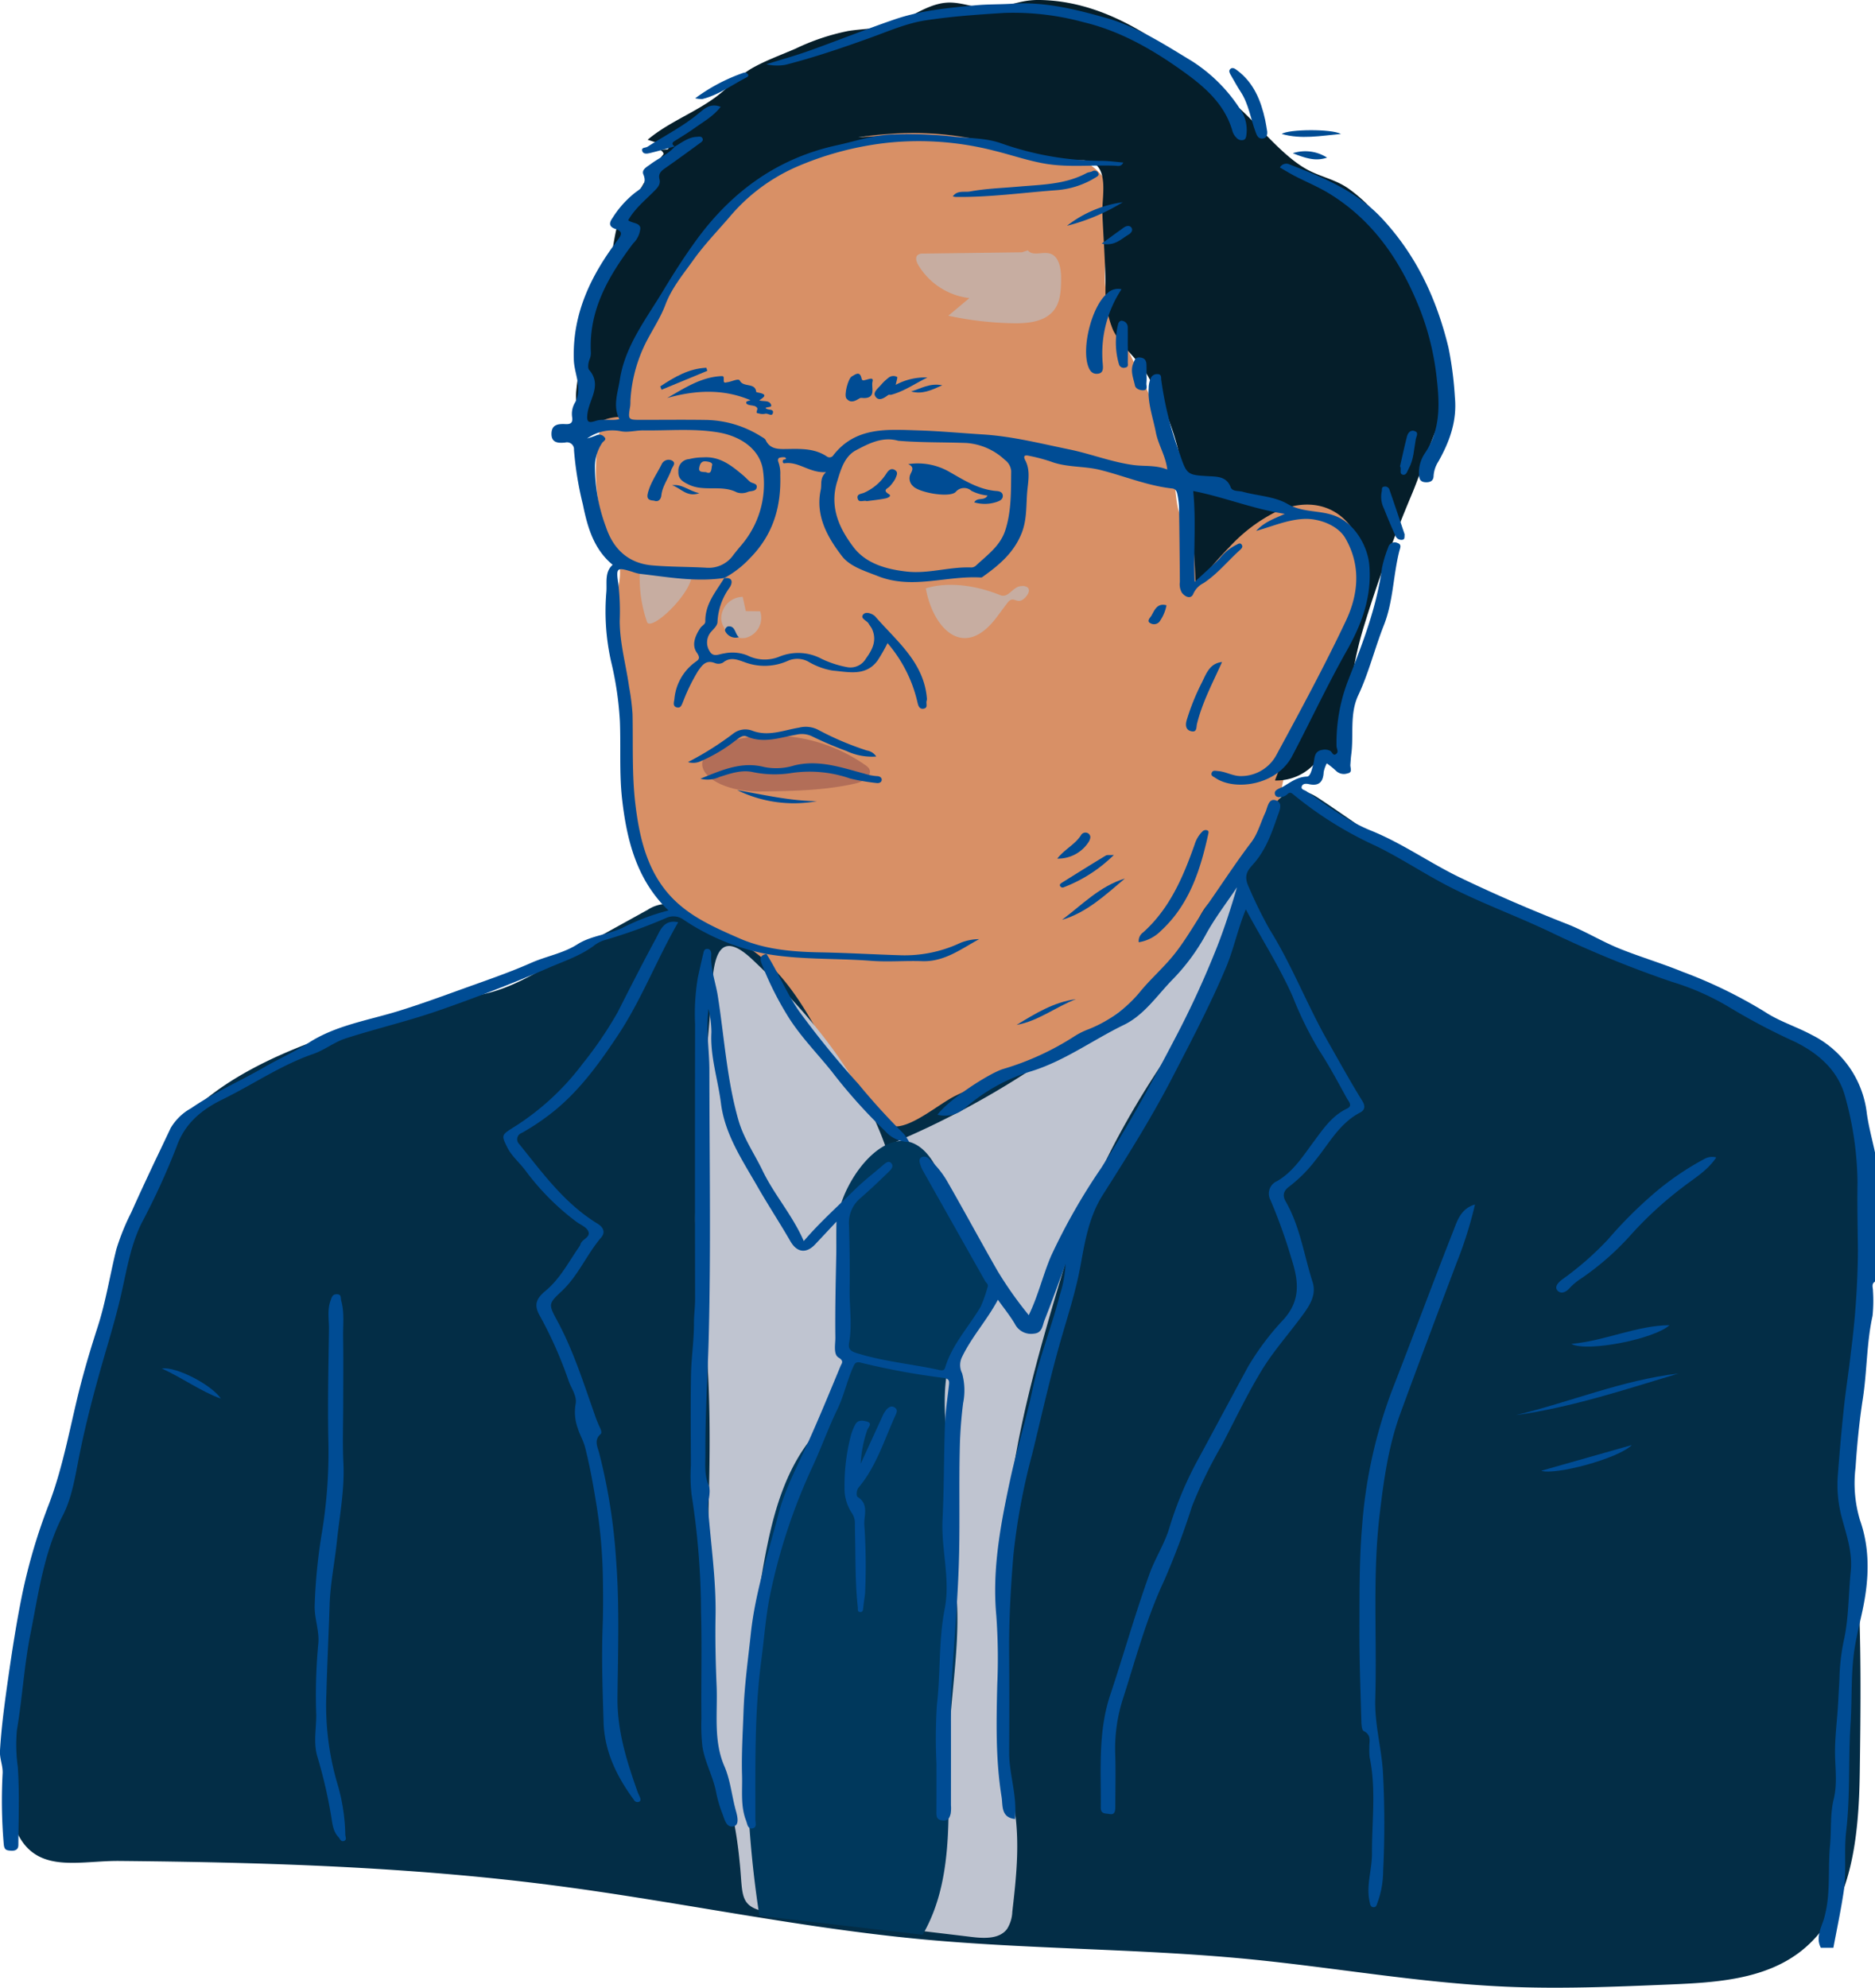 <svg xmlns="http://www.w3.org/2000/svg" width="308.345" height="326.796" viewBox="0 0 308.345 326.796"><g transform="translate(-196.096 -99.308)"><path d="M406.242,232.821c1.051-9.16,4.751-17.406,9.14-25.52,3.648-6.744,8.558-11.068,5.616-19.21a12.115,12.115,0,0,0-6.264-7.1,13.985,13.985,0,0,0-9.141-.235,86.473,86.473,0,0,0-8.7,3.319c-1.568.611-4.861,1.853-6.354.472-1.018-.943-1.1-5.092-1.388-6.473a72.6,72.6,0,0,0-4.124-13.98c-2.359-5.455-5.59-10.7-6.944-16.539-1.306-5.636,2.109-12.747.115-17.836-2.8-7.145-21.521-8.983-28.035-9.221-13.256-.486-26.282,5.527-35.78,14.787-12.218,11.913-25.747,35.391-18.032,52.78a20.438,20.438,0,0,1,1.539,3.769c.611,2.769-.605,5.569-1.1,8.361-.9,5.065,1.327,9.988,1.93,14.944.778,6.392.577,12.855,1.658,19.224.792,4.666,2.266,10.667,5.858,13.856,6.111,5.424,14.439,7.153,18.744,14.611,3.975,6.887,8.506,16.843,15.761,20.874,6.8,3.776,10.4-4.248,15.768-5.43,2.2-.486,4.53-.35,6.689-1.013a18.77,18.77,0,0,0,5.725-3.4c6.13-4.715,13.179-9.085,18.761-14.428,4.046-3.874,6.578-9.052,10.548-13.021C402.032,242.677,405.612,238.309,406.242,232.821Z" fill="#d89066"/><path d="M304.667,123.944a.8.8,0,0,1,.142.089c.9.718.087.944-.547,1.927-.888,1.376-1.193,2.95-2.073,4.261-1.007,1.5-2.842,2.22-3.716,3.863-1.343,2.522-1.445,6.3-2.262,9.086-1.053,3.587-2.463,7.058-3.488,10.654a55.7,55.7,0,0,0-1.863,9.772c-.232,2.333.876,8.082-.079,9.945,7.148-13.968,10.725-30.48,22.367-41,8.256-7.46,19.593-10.777,30.706-11.311a52.251,52.251,0,0,1,12.846,1c5.244,1.118,10.261,3.834,15.613,3.509a8.577,8.577,0,0,1,2.9.053c3.37.975,2.059,6.013,2.166,8.582.171,4.116.515,8.265.515,12.384a16.749,16.749,0,0,0,1.251,6.827c1.478,2.972,4.325,4.872,5.878,7.829a47.179,47.179,0,0,1,4.708,11.381,112.869,112.869,0,0,1,2.995,22.781c1.794-2.2,3.628-4.371,5.615-6.4a26.672,26.672,0,0,1,7.193-5.52c7.331-3.566,13.653-.02,15.01,7.92,1.217,7.117-3.849,14.036-7.2,19.866a107.385,107.385,0,0,0-7.576,16.182,8.455,8.455,0,0,0,7.879-4.792l3.216,1.848c.769-7.554,1.232-14.862,3.437-22.1a226.089,226.089,0,0,1,7.935-21.922c1.669-3.961,2.718-7.837,4.506-11.726a16.689,16.689,0,0,0,.89-9.994,48.933,48.933,0,0,0-3.234-9.649c-2.02-4.862-4.1-9.779-7.324-13.937a24.469,24.469,0,0,0-5.193-5.023c-2.064-1.452-4.3-1.866-6.465-2.959-4.055-2.044-7.838-6.884-11.206-9.993-9.542-8.708-20.335-17.934-33.252-18.071-2.56-.027-4.315.721-6.634,1.261-2.8.652-5.715-1.026-8.55-.821-3.326.241-6.069,2.666-9.257,3.645-2.244.689-4.642.641-6.959,1.017a36.607,36.607,0,0,0-8.611,2.89c-2.315,1.008-4.8,1.9-7.009,3.129-2.241,1.247-3.978,3.221-6.028,4.757-3.567,2.672-7.906,4.22-11.308,7.1q1.734.591,3.518,1.01a.7.7,0,0,1-.177.518c-3.206,3.531-4.969,7.741-7.562,11.743a1.507,1.507,0,0,0-.337.908,2.094,2.094,0,0,0,.349.782c.87,1.586-.073,3.511-.919,5.11a52.332,52.332,0,0,0-5.852,28.785,8.31,8.31,0,0,1,6.931-3.286,27.364,27.364,0,0,1,1.347-9.367,33.08,33.08,0,0,1,2.79-5.394c4.3-7.2,8.666-14.478,14.557-20.45a25.343,25.343,0,0,1,5.588-4.471,33.447,33.447,0,0,1,4.183-1.853c6-2.335,12.133-4.7,18.563-4.959" fill="#051e2a"/><path d="M287.1,409.278c20.078,2.6,39.93,6.888,60.084,8.816,17.972,1.719,36.084,1.555,54.054,3.293,14.164,1.37,28.221,3.921,42.438,4.548,9.012.4,18.038.019,27.051-.359,7.438-.312,15.392-.8,21.318-5.309,8.577-6.524,9.736-18.787,9.892-29.563.157-10.863.271-21.825-.366-32.676-.476-8.12-2.028-14.04-.585-22.243,1.068-6.076,2.269-12.654,1.553-18.749-.7-5.981.857-10.851,1.575-16.829.633-5.272-.373-10.587-1.376-15.8-.886-4.614-1.982-9.6-5.566-12.638-3.365-2.854-8.183-3.319-11.843-5.782-3.4-2.286-4.971-3.441-8.782-4.113-4.16-.734-8.009-2.336-11.96-3.851a273.067,273.067,0,0,1-32.015-14.709c-7.02-3.792-13.262-8.584-19.676-12.807-5.546-3.65-8.087,1.532-9.422,6.539-1.408,5.284-3.162,6.26-7.516,9.758-3.751,3.014-3.184,6.91-5.548,10.287-2.276,3.25-6.36,5.934-9.263,8.641a36.974,36.974,0,0,1-7.751,6.037,46.8,46.8,0,0,1-8.023,2.891,87.406,87.406,0,0,0-12.129,4.793c-2.645,1.281-7.028,5.135-9.981,5.055-6.021-.162-10.97-12.581-13.471-16.948-2.841-4.962-6.472-10.143-11.57-13-2.286-1.281-4.95-1.385-7.146-2.658-2-1.162-3.195-4.014-5.837-3.957a5.881,5.881,0,0,0-2.628.941L292.1,254.691c-5.441,3-10.923,7.037-17.078,8.175a174.138,174.138,0,0,0-18.676,4.783c-11.989,3.612-27.385,9.4-33.837,20.91-3.211,5.729-4.736,12.223-6.265,18.61-5.193,21.709-11.772,43.194-16.628,64.92-1.828,8.233-4.481,20.377-.722,28.465,3.218,6.924,10.215,4.65,16.8,4.711C239.536,405.491,263.431,406.208,287.1,409.278Z" fill="#032d46"/><path d="M311.091,286.936a130.955,130.955,0,0,0-.669,13.144c.1,6.205,1.08,12.358,1.653,18.537,1.156,12.489.661,25.045.272,37.558-.363,11.681-1.451,23.028,2.288,34.174a70.63,70.63,0,0,1,3.078,14.906c.67,6.193-.379,7.852,6.123,8.655,10.709,1.322,21.427,2.575,32.14,3.862,2.044.245,4.5.328,5.729-1.319a5.736,5.736,0,0,0,.868-2.848c.662-5.752,1.27-11.365.322-17.135-2.452-14.925-2.425-30.05-1.352-45.309,1.056-15.015,5.388-29.58,9.693-44,3.766-12.614,9.8-23.986,17.291-34.936,1.894-2.767,4.176-5.259,5.966-8.095,2.033-3.221,1.969-5.981,2.813-9.46.932-3.837,2.733-6.793,2.514-10.948-3.914,5.023-8.2,9.717-11.884,14.778-5.082,6.975-12.846,10.212-19.742,14.943A141.478,141.478,0,0,1,341.7,287.751c-4.191-11.848-12.851-22.2-21.906-30.717-6.867-6.459-6.418,2.86-6.882,8.346Z" fill="#bfc4d0"/><path d="M332.9,330.569c-1.1,2.477-2.975,4.51-4.509,6.744-3.788,5.518-5.439,12.2-6.64,18.787a175.292,175.292,0,0,0-.772,58.179l26.846,3.121c5-8.6,4.219-19.206,4.267-29.154.045-9.368,2.193-18.8,1.179-28.009-.732-6.637-1.016-13.143-1.248-19.769-.211-6.044-1.47-12.785.624-18.637,1.432-4,6.448-5.342,7.244-10.039.455-2.687-.964-5.3-2.334-7.656l-7.78-13.394c-5.947-10.238-15.694,2.335-16.08,9.979C333.214,310.289,336.986,321.356,332.9,330.569Z" fill="#00385c"/><path d="M338.43,225.122a1.966,1.966,0,0,1,.58.546c.657,1.075-.881,2.142-2.108,2.426-5.165,1.193-10.514,1.272-15.815,1.344-8.957.123-14.416-6.13-3.254-8.677A26.694,26.694,0,0,1,338.43,225.122Z" fill="#864648" opacity="0.46"/><path d="M318.233,197.434a3.6,3.6,0,0,0-3.531,3.656,3.5,3.5,0,0,0,3.98,3.1,3.406,3.406,0,0,0,2.424-4.382l-2.361-.031" fill="#c7ada1"/><path d="M302.535,201.661c1,1.371,8.108-5.644,7.242-8.323-.659.02-8.477.421-8.47.166A22.109,22.109,0,0,0,302.535,201.661Z" fill="#c7ada1"/><path d="M361.741,198.457l-1.724,2.306c-5.36,7.173-10.465,1.974-11.669-4.72,3.831-1.2,8.524-.4,12.221,1.109,1.436.586,2.048-1.5,3.6-1.491a1.3,1.3,0,0,1,.941.254c.48.481-.029,1.274-.525,1.739C363.256,198.9,362.831,197,361.741,198.457Z" fill="#c7ada1"/><path d="M364.162,140.786,347.927,141a1.379,1.379,0,0,0-.912.23c-.445.389-.218,1.117.08,1.628a11.351,11.351,0,0,0,8.416,5.462l-3.465,2.9a55.136,55.136,0,0,0,10.72,1.235c2.446.04,5.237-.252,6.7-2.214,1.048-1.4,1.109-3.287,1.128-5.039.018-1.678-.3-3.819-1.924-4.232-1.2-.3-2.783.483-3.533-.5" fill="#c7ada1"/><path d="M495.542,419.547c-.917-1.724.116-3.4.533-4.868,1.128-3.978.594-8,.97-11.982.239-2.521,0-5.1.6-7.565.6-2.429.277-4.858.229-7.264-.06-3,.382-5.938.523-8.907.056-1.189.136-2.412.193-3.609a34.628,34.628,0,0,1,.689-6.176c.863-3.764.775-7.638,1.169-11.451.342-3.306-.762-6.19-1.541-9.193a20.808,20.808,0,0,1-.565-6.886c.281-3.645.6-7.289.987-10.924.324-3.025.81-6.029,1.144-9.058A138.017,138.017,0,0,0,501.633,305c-.043-3.771-.127-7.564-.069-11.318a54.1,54.1,0,0,0-1.934-13.715c-1.092-4.494-4.27-7.334-8.3-9.351a103.806,103.806,0,0,1-10.583-5.547,41.775,41.775,0,0,0-9.627-4.312,178,178,0,0,1-20.037-8.2c-6-2.864-12.3-5.07-18.153-8.264-3.539-1.933-6.942-4.134-10.56-5.9a61.306,61.306,0,0,1-13.566-8.457c-.358-.309-.62-.429-1-.052-.616.6-1.754.633-1.976.174-.428-.886.727-1.1,1.291-1.426,1.213-.709,2.319-1.59,3.9-1.646.608-.021.819-1.261,1.057-2.057.262-.878.023-2.12,1.5-2.339a1.935,1.935,0,0,1,1.269.167c.329.166.444.839.919.551.564-.342.128-.88.123-1.357a28.376,28.376,0,0,1,1.931-10.833c2.341-5.985,4.688-12,5.548-18.447a20.067,20.067,0,0,1,1.024-3.373,1.088,1.088,0,0,1,1.5-.728c.777.247.459.811.314,1.388-1.01,4.016-.989,8.254-2.534,12.152-1.5,3.8-2.463,7.79-4.207,11.505-1.455,3.1-.713,6.508-1.154,9.756-.072.53-.1,1.119-.144,1.675-.042.487.41,1.265-.456,1.408a1.855,1.855,0,0,1-1.9-.409,12.242,12.242,0,0,0-1.524-1.232,5.545,5.545,0,0,0-.51,1.426c-.075,1.608-.747,2.36-2.43,1.989-.431-.095-1.026-.131-1.182.4-.143.486.445.545.754.758,3.418,2.355,6.721,4.9,10.614,6.472,5.173,2.082,9.718,5.348,14.719,7.752,5.74,2.758,11.58,5.277,17.513,7.6,3.012,1.179,5.78,2.91,8.81,4.118,3.378,1.348,6.863,2.379,10.227,3.754a77.225,77.225,0,0,1,13.555,6.6c2.376,1.566,5.188,2.423,7.692,3.775a16.5,16.5,0,0,1,9.044,12.855c.295,2.183.893,4.324,1.353,6.485v21.22c-.654.392-.311,1.026-.332,1.541a24.078,24.078,0,0,1-.074,4.09c-.995,4.516-.9,9.145-1.608,13.693-.576,3.72-.938,7.478-1.189,11.254a21.021,21.021,0,0,0,.729,8.628c1.736,4.924,1.473,9.926.406,14.915-.491,2.3-1.084,4.562-1.392,6.906-.51,3.877-.306,7.779-.563,11.666-.386,5.867-.024,11.768-.716,17.649-.387,3.289.077,6.666-.417,9.967-.462,3.087-1.118,6.145-1.689,9.215Z" fill="#004c94"/><path d="M365.277,315.53c1.563-3.22,2.32-6.572,3.656-9.7a100.186,100.186,0,0,1,8.226-14.449c4.435-6.914,8.381-14.092,12.181-21.371a152.841,152.841,0,0,0,6.945-15.133c1.234-3.162,2.271-6.4,3.237-9.7-1.742,2.611-3.686,5.114-5.172,7.865a33.789,33.789,0,0,1-5.539,7.426c-2.5,2.587-4.587,5.738-7.888,7.339-5.173,2.508-9.841,6-15.44,7.688a29.582,29.582,0,0,0-10.627,5.934,5.012,5.012,0,0,1-4.582,1.153c1.569-2.264,8.207-6.676,10.722-7.5a45.348,45.348,0,0,0,11.852-5.438,12.343,12.343,0,0,1,2.248-1.113,20.929,20.929,0,0,0,8.386-6.041c1.808-2.24,4.016-4.117,5.822-6.41,2.064-2.622,3.625-5.543,5.518-8.257,2.341-3.355,4.569-6.782,7.054-10.045,1.06-1.393,1.53-3.231,2.293-4.855.4-.855.5-2.42,1.736-2.031,1.29.407.547,1.83.25,2.692-.926,2.688-1.868,5.37-3.791,7.6-.929,1.08-1.914,1.893-.868,4.052a72.4,72.4,0,0,0,3.393,6.884c3.68,5.887,6.147,12.384,9.56,18.382,1.862,3.271,3.676,6.579,5.663,9.781.515.829.5,1.5-.366,1.952-3.378,1.76-5.082,5.078-7.351,7.861a22.847,22.847,0,0,1-4.188,4.217c-1.055.762-1.262,1.507-.657,2.563,2.348,4.1,2.986,8.782,4.4,13.2.741,2.321-.719,4.22-2.05,6-2.121,2.84-4.49,5.528-6.321,8.543-2.41,3.969-4.415,8.185-6.567,12.309a77.09,77.09,0,0,0-4.872,9.984,128.106,128.106,0,0,1-4.584,12.234c-2.906,6.178-4.641,12.727-6.7,19.176a26.717,26.717,0,0,0-1.368,9.128c.11,2.963.022,5.932.023,8.9,0,.669-.068,1.393-.963,1.2-.541-.12-1.438.08-1.428-1.035.053-6.213-.474-12.454,1.547-18.523,2.211-6.636,4.105-13.383,6.476-19.959.93-2.576,2.5-4.948,3.281-7.626a59.359,59.359,0,0,1,4.917-11.569c2.671-4.936,5.308-9.891,7.992-14.821a43.47,43.47,0,0,1,5.883-7.812c2.907-3.287,2.38-6.484,1.207-10.142a86.719,86.719,0,0,0-3.4-9.458,2.229,2.229,0,0,1,1.1-3.113c2.662-1.548,4.29-4.168,6.072-6.565,1.55-2.085,2.977-4.2,5.44-5.365.97-.457.217-1.206-.051-1.69-1.467-2.655-2.888-5.349-4.555-7.879a60.172,60.172,0,0,1-4.373-8.9c-2.17-4.873-5.054-9.357-7.684-14.276-1.355,3.3-1.99,6.558-3.279,9.609-2.609,6.18-5.729,12.093-8.807,18.04-3.448,6.665-7.434,13-11.445,19.315-2.258,3.556-2.929,7.628-3.654,11.612-.808,4.441-2.237,8.669-3.452,12.982-1.678,5.957-3.026,12.008-4.5,18.021a106.013,106.013,0,0,0-3.09,16.649c-.43,5.249-.728,10.5-.692,15.772q.055,8.3.005,16.6c-.015,2.666.72,5.23.942,7.863a18.2,18.2,0,0,1,.022,3.091c-2.362-.25-1.988-2.233-2.212-3.62-.99-6.127-.867-12.326-.713-18.5a96.665,96.665,0,0,0-.16-11.348c-.7-7.583.708-14.937,2.263-22.223,1.071-5.025,2.65-9.968,3.707-15.007,1.11-5.293,3.167-10.282,4.484-15.494a19.331,19.331,0,0,0,.94-5.079c-1.265,3.412-2.316,6.371-3.473,9.288-.34.859-.35,2.086-1.747,2.185a2.966,2.966,0,0,1-3.1-1.57c-.79-1.354-1.8-2.582-2.809-4.008-1.815,3.411-4.366,6.156-5.947,9.519a3.013,3.013,0,0,0,.065,2.587,10.634,10.634,0,0,1,.162,4.9,70.759,70.759,0,0,0-.559,7.977c-.115,5.473.02,10.952-.093,16.425-.144,7.034-.783,14.044-1.213,21.064-.083,1.364-.151,2.769-.145,4.158.022,5.493.009,10.986.008,16.478a6.067,6.067,0,0,1-.043,1.364c-.159.679-.412,1.257-1.369,1.141-.865-.106-.977-.571-.974-1.273.015-2.681.006-5.362.006-8.043a84.688,84.688,0,0,1,.07-9.656c.61-5.273.263-10.611,1.287-15.847.956-4.892-.6-9.741-.36-14.64.256-5.235.209-10.484.4-15.722.078-2.143.427-4.276.659-6.413.083-.758-.023-1.068-1-1.182a117.255,117.255,0,0,1-13.538-2.5c-.853-.2-.994.227-1.247.795-1,2.244-1.491,4.663-2.573,6.893-1.439,2.967-2.559,6.087-3.929,9.09a96.072,96.072,0,0,0-7.235,21.927c-.647,3.4-.884,6.8-1.337,10.2-1.158,8.7-.964,17.441-.982,26.178,0,.516.293,1.319-.421,1.482-.845.192-.893-.717-1.1-1.246-.939-2.407-.593-4.963-.667-7.444-.105-3.529.121-7.069.245-10.6.15-4.271.748-8.5,1.2-12.745.722-6.746,2.862-13.161,4.555-19.675,1.073-4.13,3.137-7.9,4.884-11.79,1.858-4.131,3.58-8.323,5.316-12.508.166-.4.638-.813-.329-1.385-.891-.528-.513-2.214-.528-3.315-.069-5.293.106-10.589.189-15.884.015-.955,0-1.912,0-3.155l-3.494,3.726c-1.5,1.6-3.027,1.351-4.092-.5-1.735-3.007-3.648-5.911-5.374-8.923-2.5-4.365-5.4-8.622-6.04-13.744-.49-3.9-1.791-7.693-1.567-11.7a16.771,16.771,0,0,0-.482-3.83c-.451,3.37.141,6.716.144,10.072.011,14.542.263,29.09-.1,43.623-.157,6.4-.591,12.813-.554,19.231.01,1.8-.216,3.592.521,5.37.48,1.161-.179,2.533-.09,3.7.454,5.968,1.35,11.911,1.236,17.909-.072,3.806.015,7.624.175,11.4.186,4.394-.559,8.968,1.269,13.185,1.019,2.351,1.215,4.869,1.886,7.284.231.833.639,2.315-.266,2.587-1.313.4-1.58-1.165-1.955-2.1a19.806,19.806,0,0,1-1.027-3.549c-.5-2.533-1.815-4.8-2.233-7.376a31.128,31.128,0,0,1-.174-4.737c-.066-5.818.1-11.64-.061-17.454a126.649,126.649,0,0,0-1.556-19.289,27.3,27.3,0,0,1-.115-4.783c-.01-4.963-.07-9.927.02-14.888.052-2.844.5-5.685.488-8.526,0-1.338.189-2.648.186-3.978q-.036-22.587,0-45.173a36.021,36.021,0,0,1,.455-7.67c.277-1.245.554-2.552.868-3.819.1-.412.118-.842.606-.88.629-.048.751.56.728.934-.145,2.36.722,4.548,1.08,6.82,1.074,6.81,1.48,13.725,3.391,20.4.863,3.017,2.64,5.538,3.969,8.3,1.919,3.984,4.9,7.288,6.777,11.579,2.674-3.121,5.579-5.7,8.342-8.416,1.444-1.42,3.058-2.669,4.6-3.985.414-.352.962-.911,1.425-.422.549.581-.116,1.159-.512,1.546-1.5,1.466-3.032,2.908-4.616,4.284a5.279,5.279,0,0,0-1.8,4.368c.1,3.513.155,7.049.1,10.537-.044,2.925.445,5.883-.084,8.8-.183,1.009.194,1.381,1.26,1.714,4.459,1.394,9.1,1.785,13.631,2.783.543.119.779-.015.9-.413,1.152-3.807,3.882-6.68,5.844-10.007a22.261,22.261,0,0,0,1.124-3.174c.209-.528-.2-.705-.382-1.024q-5.131-9.094-10.255-18.193a5.056,5.056,0,0,1-.4-.934c-.14-.434-.3-.96.17-1.234a1.019,1.019,0,0,1,1.246.247,15.921,15.921,0,0,1,2.894,3.528c2.83,4.915,5.518,9.911,8.335,14.833A62.287,62.287,0,0,0,365.277,315.53Z" fill="#004c94"/><path d="M307.076,123.4c1.157-.659,2.22-1.54,3.633-1.6.317-.014.734-.128.911.253.19.411-.2.626-.452.81-1.857,1.363-3.717,2.723-5.607,4.04-.682.476-1.259.909-1.012,1.878.209.824-.289,1.359-.832,1.911-1.5,1.521-3.2,2.876-4.317,4.828.654.533,1.9.368,2,1.3a3.9,3.9,0,0,1-1.183,2.507c-3.98,5.286-7.285,10.845-6.957,17.821a2.71,2.71,0,0,1-.172,1.162c-.266.617-.376,1.5-.107,1.814,2.151,2.481.049,4.779-.263,7.1-.185,1.379.037,1.717,1.306,1.293s2.6.024,3.924-.292c-1.105-2.177-.253-4.336.073-6.464.848-5.531,4.238-9.869,7.024-14.481,1.77-2.932,3.6-5.816,5.63-8.591,5.85-7.981,13.355-13.39,23.09-15.508,3.173-.69,6.268-1.781,9.582-1.783a68.8,68.8,0,0,1,9.018.308c2.782.363,5.654.211,8.334,1.149a50.156,50.156,0,0,0,16.521,2.9c1.222,0,2.372.169,3.6.275-.343.744-.931.54-1.4.522-3.744-.143-7.5.3-11.239-.3-2.944-.478-5.741-1.47-8.618-2.173a49.8,49.8,0,0,0-17.245-1.327,51.927,51.927,0,0,0-15.518,4.114,30.2,30.2,0,0,0-10.785,8.184c-2,2.317-4.142,4.538-5.907,7.019-1.664,2.338-3.542,4.563-4.589,7.346-.984,2.616-2.7,4.9-3.8,7.492a24.251,24.251,0,0,0-1.951,8.291,7.8,7.8,0,0,1-.031.853c-.383,2.288-.387,2.288,1.853,2.288,3.536,0,7.073-.042,10.608.012a17.561,17.561,0,0,1,9.056,2.714c.281.173.642.349.769.616.621,1.318,1.753,1.463,3,1.454,2.427-.016,4.891-.233,7.067,1.232a.735.735,0,0,0,1.055-.222c3.7-4.736,8.941-4.227,14.034-4.07,3.514.109,7.021.443,10.532.66,4.843.3,9.517,1.494,14.248,2.466,3.578.735,6.987,2.1,10.608,2.573,1.775.231,3.608-.027,5.487.731-.254-2.245-1.48-4.048-1.877-6.106-.466-2.42-1.357-4.762-1.183-7.287a3.952,3.952,0,0,1,.288-1.48,1.125,1.125,0,0,1,1.132-.818c.732,0,.607.531.651.95a57.363,57.363,0,0,0,3.044,12.172c1.155,3.448,1.247,3.467,4.8,3.665,1.4.078,2.906.045,3.578,1.826.269.714,1.3.546,1.977.733,2.464.679,5.246.761,7.365,2,2.591,1.513,5.448.955,8.054,2.058,3.183,1.348,5.141,5.054,5.394,7.967.448,5.16-1.2,9.669-3.709,14.108-3.2,5.659-5.952,11.565-8.976,17.323-2.53,4.817-9.433,5.764-12.623,3.591-.326-.222-.8-.345-.608-.845.183-.469.63-.315,1.036-.287,1.352.1,2.52.9,3.949.826a6.588,6.588,0,0,0,5.687-3.53c3.929-7.253,7.861-14.519,11.387-21.973,2.065-4.365,2.531-9.081-.078-13.6-1.236-2.141-4.374-3.305-6.871-3.172-2.636.139-4.972,1.163-7.8,1.972,1.392-1.506,2.93-1.991,4.715-2.8-5.353-.845-10.053-2.788-15.065-3.761.505,5.009.005,10.036.242,14.942,1.336-1.241,2.729-2.481,4.056-3.788a8.112,8.112,0,0,1,2.7-2.262c.267-.1.739-.549,1.017,0,.181.357-.127.627-.387.862-1.976,1.781-3.65,3.883-5.909,5.374a3.6,3.6,0,0,0-1.685,1.727c-.376.982-1.316.591-1.882-.112a2.758,2.758,0,0,1-.347-1.807c-.032-3.924-.065-7.848-.128-11.771a13.2,13.2,0,0,0-.257-2.511c-.092-.434-.189-.994-.876-1.07-4.1-.452-7.9-2.068-11.866-3.056-2.657-.662-5.479-.379-8.1-1.372a28.35,28.35,0,0,0-3.559-.942c-.626-.148-1.068-.081-.63.752.789,1.5.527,3.155.359,4.691-.264,2.4-.019,4.858-.944,7.22-1.242,3.174-3.623,5.226-6.262,7.107-.136.1-.3.241-.44.232-5.639-.342-11.3,2.014-16.935-.217-2.147-.849-4.6-1.566-5.933-3.3-2.389-3.108-4.393-6.651-3.49-10.889.2-.931-.194-1.955.88-2.918-2.7.19-4.473-1.794-6.831-1.454-.294.042-.335-.245-.263-.481s.669-.056.442-.414c-.1-.157-.651-.108-.966-.028-.344.087-.324.49-.225.714a5.6,5.6,0,0,1,.309,2.172c.163,5.222-1.175,9.795-5,13.655a16.358,16.358,0,0,1-4.265,3.284l.052-.047c-4.7.707-9.323-.161-13.961-.69a6.641,6.641,0,0,1-1.117-.312c-2.572-.775-2.752-.748-2.336,1.96a39.97,39.97,0,0,1,.226,6.1c.009,3.689,1.034,7.225,1.538,10.839a37.944,37.944,0,0,1,.571,4.51c.1,4.934-.118,9.929.466,14.785.722,6,2.164,12.039,7.05,16.364,2.926,2.59,6.488,4.129,10.031,5.685,4.269,1.875,8.828,2.229,13.352,2.314,4.429.083,8.851.346,13.275.48a21.557,21.557,0,0,0,9.8-2.068,8.465,8.465,0,0,1,3.023-.584c-2.981,1.616-5.717,3.752-9.386,3.619-2.789-.1-5.6.158-8.374-.057-5.739-.444-11.526-.137-17.226-1.131l.031.011a36.981,36.981,0,0,1-13.7-5.673,2.806,2.806,0,0,0-2.8-.254,85.757,85.757,0,0,1-10.256,3.679,5.542,5.542,0,0,0-1.754.969c-2.3,1.664-4.966,2.517-7.526,3.632-5.842,2.543-11.794,4.813-17.8,6.909-5.053,1.764-10.3,2.982-15.4,4.621-1.845.592-3.453,1.907-5.29,2.54-5.3,1.825-9.9,5.015-14.879,7.453-3.371,1.65-6.245,3.872-7.634,7.847a118,118,0,0,1-5.761,12.564c-1.9,3.882-2.488,8.1-3.467,12.233-.618,2.608-1.352,5.191-2.106,7.765-1.82,6.208-3.531,12.437-4.772,18.8-.609,3.118-1.145,6.4-2.568,9.177-3.174,6.183-4.013,12.863-5.34,19.5-1.047,5.239-1.337,10.557-2.226,15.806a26.382,26.382,0,0,0,.142,6.087c.294,4.257.117,8.548.092,12.825,0,.745-.487,1.007-1.267.945-.717-.056-1.031-.14-1.132-1.021a83.45,83.45,0,0,1-.186-11.778c.033-1.256-.515-2.373-.439-3.635.243-4.041.795-8.045,1.367-12.042.651-4.546,1.354-9.092,2.271-13.589a93.381,93.381,0,0,1,4.372-14.807c2.5-6.517,3.591-13.4,5.349-20.106.81-3.087,1.742-6.146,2.722-9.184,1.345-4.165,2-8.489,3.059-12.72a37.515,37.515,0,0,1,2.456-6.066c2.076-4.666,4.3-9.266,6.485-13.883a8.847,8.847,0,0,1,3.362-3.242c3.788-2.613,8.028-4.435,12-6.731,2.411-1.394,4.961-2.5,7.327-4.025,4.475-2.885,9.779-3.678,14.782-5.227,3.5-1.084,6.955-2.342,10.406-3.59,3.825-1.384,7.693-2.683,11.406-4.328,2.5-1.106,5.24-1.544,7.588-3.04s5.227-1.583,7.687-2.851a36.438,36.438,0,0,1,7.3-2.717c-5.172-4.94-6.842-11.41-7.625-18.254-.49-4.273-.2-8.568-.368-12.849a54.628,54.628,0,0,0-1.447-9.816,37.669,37.669,0,0,1-.78-11.435c.127-1.534-.322-3.27,1.039-4.477-3.114-2.562-4.147-6.208-4.895-9.9a55.3,55.3,0,0,1-1.467-8.969,1.153,1.153,0,0,0-1.436-1.232c-1.118.112-2.319.094-2.262-1.52.054-1.524,1.232-1.564,2.338-1.512.807.037,1.169-.218,1.07-1.054a3.648,3.648,0,0,1,.357-2.306c1.455-2.419-.01-4.8-.093-7.173-.262-7.594,2.786-13.869,7.189-19.7.569-.753,1.027-1.415-.324-1.847-.992-.317-1.169-.883-.516-1.79a16.333,16.333,0,0,1,3.812-4.243c.912-.629,1.93-1.383,1.279-2.923-.345-.818.6-1.263,1.165-1.688,1.331-1,2.928-1.643,4.043-2.947Zm36.752,48.377c-2.6-.738-4.846.442-6.938,1.544-1.914,1.008-2.505,3.126-3.133,5.185-1.289,4.227.4,7.753,2.737,10.81,2.061,2.691,5.471,3.617,8.807,3.974,3.538.378,7.015-.839,10.566-.683a1.183,1.183,0,0,0,.754-.334c1.845-1.727,3.968-3.208,4.8-5.795,1.024-3.168.922-6.437.966-9.693a2.525,2.525,0,0,0-1.04-1.866,10.321,10.321,0,0,0-6.33-2.782C351.283,172,347.537,172.087,343.828,171.774Zm-51.167-.383a12.638,12.638,0,0,0,1.561-.533,1.042,1.042,0,0,1,1.237.288c.473.434-.112.664-.315.946a7.055,7.055,0,0,0-1.212,4.117,28.427,28.427,0,0,0,1.807,9.723c1.217,3.659,3.686,5.981,7.612,6.329,3,.265,6.025.212,9.034.392a4.94,4.94,0,0,0,4.35-2.154c.419-.531.843-1.054,1.283-1.57a15.482,15.482,0,0,0,3.577-12.1c-.364-3.4-3.375-5.775-7.463-6.447-4.048-.665-8.13-.257-12.2-.318-1.262-.019-2.587.393-3.778.13A7.13,7.13,0,0,0,292.661,171.391Z" fill="#004c94"/><path d="M307.627,250.932c-3.539,6.148-6.044,12.759-9.93,18.609-3.327,5.011-6.88,9.888-11.845,13.48a37.639,37.639,0,0,1-3.951,2.553,1.1,1.1,0,0,0-.4,1.85c3.855,4.777,7.478,9.789,12.865,13.067.852.518,1.379,1.353.6,2.262-2.382,2.789-3.776,6.289-6.5,8.838-2.241,2.1-2.191,2.146-.695,4.924,2.642,4.909,4.3,10.209,6.15,15.437a19.123,19.123,0,0,0,.812,2.017c.186.38.372.907.142,1.107-1.113.968-.543,2.028-.264,3.055a94.412,94.412,0,0,1,2.8,17.609c.584,7.565.31,15.129.231,22.687-.057,5.443,1.516,10.408,3.276,15.395.111.315.26.617.392.925.117.274.205.61-.076.77a.66.66,0,0,1-.88-.283c-2.821-3.816-4.855-7.967-5-12.8-.159-5.21-.349-10.432-.156-15.635.11-2.964.087-5.938.024-8.877a84.355,84.355,0,0,0-1.129-11.761c-.49-3-1.031-5.97-1.783-8.916-.284-1.109-.874-2.046-1.2-3.121a7.812,7.812,0,0,1-.357-3.962c.263-1.326-.682-2.53-1.123-3.764a67.411,67.411,0,0,0-4.739-10.721c-.994-1.749-.724-2.781.922-4.148,2.407-2,3.79-4.746,5.527-7.237a1.64,1.64,0,0,0,.228-.449c.257-.841,1.784-1.127,1.23-2.184-.349-.666-1.295-1.016-1.966-1.518a40.9,40.9,0,0,1-8.325-8.386c-.974-1.309-2.269-2.347-3.015-3.856-.942-1.907-.909-1.982.8-3.086a42.307,42.307,0,0,0,11.568-10.552,64.089,64.089,0,0,0,5.787-8.488c2.054-4.049,4.114-8.1,6.273-12.088C304.673,252.3,305.231,250.414,307.627,250.932Z" fill="#004c94"/><path d="M438.658,297.337a65.944,65.944,0,0,1-2.989,9.51c-3.121,8.274-6.246,16.547-9.285,24.852-1.956,5.346-2.736,10.959-3.4,16.581-1.2,10.1-.419,20.245-.725,30.364-.121,4.02.972,7.859,1.249,11.782a157.444,157.444,0,0,1,.047,16.518,15.238,15.238,0,0,1-.911,5.125c-.146.365-.193.846-.7.8s-.529-.524-.615-.909c-.594-2.669.4-5.259.389-7.909-.027-5.28.714-10.575-.384-15.832a10.436,10.436,0,0,1-.051-1.536c-.054-.989.447-2.088-.915-2.767-.369-.184-.388-1.257-.406-1.926-.134-4.893-.325-9.789-.308-14.683.019-5.656-.045-11.335.429-16.962a79.741,79.741,0,0,1,4.93-22.444c3.4-8.707,6.635-17.476,10.062-26.171C435.738,300.045,436.29,298.033,438.658,297.337Z" fill="#004c94"/><path d="M252.538,330.063c0,3.251-.129,6.508.031,9.751.218,4.393-.628,8.672-1.08,12.994-.365,3.485-1.082,6.892-1.191,10.454-.147,4.775-.4,9.557-.521,14.343a45.706,45.706,0,0,0,1.781,14.889,31.594,31.594,0,0,1,1.323,8.47c.009.344.314.85-.25,1.028-.5.159-.65-.415-.878-.653-.952-.993-1-2.37-1.228-3.623a78.816,78.816,0,0,0-2.208-9.507c-.713-2.25-.21-4.614-.215-6.919a91.314,91.314,0,0,1,.32-11.564c.269-2.153-.621-4.221-.578-6.365a89.737,89.737,0,0,1,1.167-11.937,82.045,82.045,0,0,0,1.1-14.616c-.154-6.3,0-12.617.083-18.926.022-1.565-.307-3.149.253-4.713.21-.587.3-1.08,1.043-1.077.8,0,.592.616.723,1.084.546,1.96.275,3.958.308,5.936C252.581,322.761,252.538,326.412,252.538,330.063Z" fill="#004c94"/><path d="M406.575,126.843a1.218,1.218,0,0,1,1.617-.488c5.557,2.15,10.976,4.342,15.23,8.928,5.646,6.087,8.936,13.207,10.866,21.125a57.924,57.924,0,0,1,1.062,8.179c.383,3.919-.861,7.319-2.711,10.6a4.948,4.948,0,0,0-.786,2.368c-.018.757-.483,1.06-1.252,1.044-.812-.016-1.111-.42-1.143-1.16a5.647,5.647,0,0,1,.92-3.548c2.578-3.779,2.5-7.936,2-12.269a44.261,44.261,0,0,0-2.568-10.925c-3.076-7.991-7.6-14.936-15.071-19.537-1.809-1.113-3.8-1.927-5.694-2.906C408.208,127.82,407.4,127.319,406.575,126.843Z" fill="#004c94"/><path d="M322.1,109.879c2.385-.746,4.8-1.414,7.149-2.255,4.68-1.672,9.294-3.532,14-5.138,4.266-1.457,8.741-1.871,13.212-2.3,2.058-.2,4.111-.139,6.164-.272,5.285-.343,10.34.921,15.38,2.346,5.15,1.456,9.571,4.358,14.051,7.063a26.109,26.109,0,0,1,7.894,7.8,5.975,5.975,0,0,1,1.14,4.159c-.05.414-.064.857-.463,1.025a1.128,1.128,0,0,1-1.224-.384,2.45,2.45,0,0,1-.613-1c-1.192-4.3-4.337-7.12-7.7-9.565-5.12-3.719-10.6-6.925-16.839-8.409a43.758,43.758,0,0,0-13-1.515c-4.351.27-8.692.567-12.983,1.229-3.136.483-6.093,1.792-9.086,2.869-4.589,1.652-9.2,3.224-13.931,4.433A8.028,8.028,0,0,1,322.1,109.879Z" fill="#004c94"/><path d="M315.155,194.373c1.483-.213,1.443.72.935,1.524a10.366,10.366,0,0,0-2,5.633c0,.59-.544,1.075-.959,1.552a2.664,2.664,0,0,0-.341,3.287c.617,1.064,1.5.478,2.386.37a6.6,6.6,0,0,1,3.85.336,6.34,6.34,0,0,0,5.232.194,8.179,8.179,0,0,1,6.986.377,16.757,16.757,0,0,0,4.289,1.371,2.948,2.948,0,0,0,2.982-1.464c1.089-1.478,1.815-2.994.985-4.837-.138-.307-.38-.566-.544-.864-.3-.538-1.45-.838-.912-1.511.494-.619,1.678-.033,1.993.33,3.479,4.019,7.934,7.453,8.478,13.339a1.166,1.166,0,0,1-.025.5c-.167.435.269,1.142-.459,1.3-.794.176-.945-.582-1.064-1.06a22.576,22.576,0,0,0-4.916-9.706,28.476,28.476,0,0,1-1.63,2.853c-1.939,2.656-4.774,1.883-7.358,1.669a11.514,11.514,0,0,1-4.048-1.484,3.821,3.821,0,0,0-3.4-.107,9.3,9.3,0,0,1-7.083.195c-1.139-.4-2.336-.92-3.531.071a1.562,1.562,0,0,1-1.319.089c-1.467-.586-2.088.286-2.806,1.324a30.037,30.037,0,0,0-2.43,4.975c-.24.536-.367,1.184-1.1.965-.67-.2-.4-.9-.348-1.34a8.443,8.443,0,0,1,3.3-5.993c.546-.423,1.135-.6.392-1.651-.9-1.267-.265-2.811.6-4.082.25-.367.8-.563.794-1.063-.042-2.864,1.76-4.907,3.13-7.144Z" fill="#004c94"/><path d="M337.636,339.966q1.767-3.864,3.54-7.725a4.889,4.889,0,0,1,.68-1.161c.34-.394.818-.714,1.352-.381.561.348.369.818.135,1.331-1.838,4.025-3.118,8.333-6.025,11.812-.422.5-.411,1.436-.18,1.579,1.952,1.207.96,3.176,1.107,4.686a100.922,100.922,0,0,1,.143,10.47c-.008,1.012-.236,2.022-.333,3.035-.034.358-.037.741-.492.732-.508-.01-.37-.466-.4-.774-.357-3.211-.375-6.437-.413-9.662-.016-1.421-.058-2.841-.067-4.262a2.9,2.9,0,0,0-.547-1.648,7.313,7.313,0,0,1-1.156-4.2,32.254,32.254,0,0,1,1.1-8.689,9.71,9.71,0,0,1,.642-1.556c.443-.877,1.309-.711,1.96-.523.977.282.162.989.041,1.368A20.011,20.011,0,0,0,337.636,339.966Z" fill="#004c94"/><path d="M322.136,256.139c1.926,3.025,3.272,6.371,5.316,9.343a142.384,142.384,0,0,0,9.793,12.027,110.208,110.208,0,0,0,7.445,8.181,7.826,7.826,0,0,1,.91,1.356,5.212,5.212,0,0,1-3.949-1.787,87.041,87.041,0,0,1-8.831-9.861c-2.468-3.064-5.263-5.87-7.317-9.275a52.573,52.573,0,0,1-4.177-8.441c-.329-.862-.106-1.391.844-1.53Z" fill="#004c94"/><path d="M478.336,289.6c-1.459,2.2-3.674,3.458-5.635,4.99a61.462,61.462,0,0,0-8.734,8.1,44.912,44.912,0,0,1-7.906,6.853,9.877,9.877,0,0,0-1.816,1.512c-.62.728-1.472,1.051-2.018.432-.567-.644.173-1.361.767-1.818a50.435,50.435,0,0,0,7.525-6.574,70.953,70.953,0,0,1,8.024-7.96,46.458,46.458,0,0,1,7.916-5.326A2.559,2.559,0,0,1,478.336,289.6Z" fill="#004c94"/><path d="M383.367,254.221a1.714,1.714,0,0,1,.721-1.619c4.367-3.917,6.575-9.093,8.467-14.458a5.028,5.028,0,0,1,1.282-2.133.74.74,0,0,1,.782-.188c.261.094.241.309.188.552-1.3,5.961-3.127,11.677-7.8,15.974A6.571,6.571,0,0,1,383.367,254.221Z" fill="#004c94"/><path d="M309.238,224.6a50.8,50.8,0,0,0,7.475-4.708,3.222,3.222,0,0,1,3.082-.455c2.658,1.017,5.154-.079,7.677-.493a4.463,4.463,0,0,1,3.18.355,48.166,48.166,0,0,0,8.011,3.4,2.244,2.244,0,0,1,1.531.99,9.849,9.849,0,0,1-4.9-.913,60.068,60.068,0,0,1-5.709-2.435,3.9,3.9,0,0,0-2.467-.259c-2.731.473-5.422,1.52-8.235.306-.7-.3-1.277.292-1.834.674a26.2,26.2,0,0,1-5.788,3.424A2.9,2.9,0,0,1,309.238,224.6Z" fill="#004c94"/><path d="M305.819,164.74c2.839-1.619,5.515-3.4,8.812-3.588.477-.027.5.01.487.715-.01.525.386.3.562.285.724-.072,1.85-.7,2.076-.272.616,1.184,2.518.265,2.7,1.861.007.063.3.1.464.139,1.543.312.716.774.035,1.256.689.222,1.648-.074,1.945.714.187.495-.6.3-.915.543.35.428,1.359.063,1.225.775-.14.739-.857,0-1.317.173a2.138,2.138,0,0,1-1.008-.059c-.432-.069-.429-.085-.243-.689.055-.18-.137-.428-.466-.529-.268-.082-.554-.1-.829-.164s-.6-.178-.522-.482c.04-.152.435-.211.683-.318C314.991,163.193,310.443,163.45,305.819,164.74Z" fill="#004c94"/><path d="M311.276,227.334c3.627-1.459,6.793-2.877,10.521-1.913a10.009,10.009,0,0,0,4.87-.253c4.008-1.018,7.768.316,11.551,1.328a8.9,8.9,0,0,0,2.146.418c.327.006.73.195.733.571.005.541-.591.609-.877.555a35.066,35.066,0,0,1-4.3-.731,20.273,20.273,0,0,0-9.611-.919,17.489,17.489,0,0,1-6.433-.149c-1.865-.4-3.668.239-5.441.8A4.707,4.707,0,0,1,311.276,227.334Z" fill="#004c94"/><path d="M380.53,146.865a19.1,19.1,0,0,0-3.082,12.3c.046.659.142,1.482-.82,1.588-.836.093-1.283-.391-1.574-1.207-1.123-3.141.607-9.952,3.148-12.02A2.476,2.476,0,0,1,380.53,146.865Z" fill="#004c94"/><path d="M352.784,131.6c.739-1.057,1.941-.645,2.831-.81,2.586-.48,5.247-.56,7.879-.792,3.843-.338,7.752-.333,11.289-2.234.288-.155.664-.148.954-.3a.678.678,0,0,1,.985.347c.174.373-.268.56-.546.735a14.189,14.189,0,0,1-6.509,2.042c-5.462.409-10.9,1.172-16.4,1.1A3.125,3.125,0,0,1,352.784,131.6Z" fill="#004c94"/><path d="M472.1,325.132c-8.811,2.645-17.556,5.561-26.705,6.838C454.332,329.816,462.9,326.2,472.1,325.132Z" fill="#004c94"/><path d="M404.493,120.962c.026.558-.1,1.043-.746,1.123-.744.092-.969-.539-1.156-1.037-.837-2.232-1.142-4.658-2.5-6.7-.552-.832-1.014-1.723-1.525-2.582-.205-.344-.466-.773-.189-1.075.393-.428.844-.071,1.2.2,2.7,2.032,3.871,4.941,4.569,8.1C404.292,119.641,404.38,120.3,404.493,120.962Z" fill="#004c94"/><path d="M307.116,123.362c-1.4.382-2.788.795-4.2,1.127-.408.1-1.046.182-1.2-.347-.187-.653.526-.493.857-.707,2.866-1.851,5.939-3.379,8.569-5.607.876-.742,1.86-1.584,3.463-.964-1.194,1.592-2.875,2.471-4.363,3.552-1.041.754-2.155,1.408-3.242,2.1-.544.345-.3.617.065.887Z" fill="#004c94"/><path d="M454.492,320.262c5.757-.555,10.716-3.019,16.154-3.085C468.212,319.447,457.1,321.664,454.492,320.262Z" fill="#004c94"/><path d="M397.06,208.152c-1.493,3.349-3.237,6.581-4.119,10.17-.131.531.037,1.453-.974,1.2-.986-.242-.908-1.176-.715-1.824a37.112,37.112,0,0,1,2.439-6.067C394.457,210.108,394.992,208.367,397.06,208.152Z" fill="#004c94"/><path d="M464.447,336.889c-2.267,2.261-12.654,4.99-14.893,4.227Z" fill="#004c94"/><path d="M427.088,187.159c-.046.394.077.837-.386.9a1.057,1.057,0,0,1-1.116-.635q-1.005-2.229-1.9-4.507a4.306,4.306,0,0,1-.364-2.8c.084-.3-.106-.732.4-.8a.743.743,0,0,1,.849.434C425.437,182.24,426.268,184.731,427.088,187.159Z" fill="#004c94"/><path d="M338.155,164.753c-.218,0-.487-.083-.646.014-.75.454-1.524.926-2.224.042-.42-.53.275-3.268.884-3.609.569-.318,1.331-.99,1.607.328.093.441.375.3.645.251.46-.084,1.388-.571,1.159.274C339.329,162.975,340.248,164.768,338.155,164.753Z" fill="#004c94"/><path d="M343.4,162.581a10.171,10.171,0,0,1,5.215-1.21c-1.993.967-3.8,2.26-5.948,2.837-.161.043-.387-.042-.5.043-.714.525-1.617,1.13-2.163.15-.37-.665.6-1.336,1.073-1.928a8.056,8.056,0,0,1,1.116-1.042,1.277,1.277,0,0,1,1.438-.144C343.734,161.339,343.507,162.031,343.4,162.581Z" fill="#004c94"/><path d="M370.744,250.542c3.315-2.491,6.241-5.555,10.34-6.793C377.9,246.426,374.858,249.317,370.744,250.542Z" fill="#004c94"/><path d="M381.567,156.269c0,.852.016,1.7-.007,2.555-.01.354.179.838-.435.926a.812.812,0,0,1-1.031-.61,12.686,12.686,0,0,1-.122-6.547c.076-.3.337-.664.748-.527a1.056,1.056,0,0,1,.831.966c.021,1.078.006,2.158.006,3.237Z" fill="#004c94"/><path d="M426.326,175.985c.382-1.659.731-3.3,1.149-4.922.148-.572.573-1.119,1.228-.9.768.258.312.838.214,1.379-.3,1.638-.326,3.341-1.171,4.834-.224.4-.374,1.151-.995.966S426.648,176.417,426.326,175.985Z" fill="#004c94"/><path d="M384.644,161.053a8.07,8.07,0,0,1-.011,1.2c-.066.442.315,1.163-.488,1.22-.558.04-1.285-.241-1.4-.765-.252-1.189-.808-2.384-.278-3.656.223-.536.319-1.053,1.126-.966.835.089,1.03.573,1.043,1.263C384.651,159.913,384.642,160.483,384.644,161.053Z" fill="#004c94"/><path d="M232.428,329.263c-3.345-1.212-6.2-3.344-9.714-4.962C225.032,323.943,230.889,326.96,232.428,329.263Z" fill="#004c94"/><path d="M317.336,229.217c4.354.756,8.658,1.769,13.094,1.812A21.163,21.163,0,0,1,317.336,229.217Z" fill="#004c94"/><path d="M310.423,115.467a29.789,29.789,0,0,1,7.892-4.175.622.622,0,0,1,.742.182c.23.251.016.457-.139.537-2.424,1.24-4.64,2.913-7.338,3.586A4.665,4.665,0,0,1,310.423,115.467Z" fill="#004c94"/><path d="M379.268,239.875a23.81,23.81,0,0,1-8.216,5.3.457.457,0,0,1-.594-.155c-.184-.252.043-.443.207-.546,2.413-1.513,4.829-3.022,7.267-4.495C378.181,239.826,378.576,239.918,379.268,239.875Z" fill="#004c94"/><path d="M371.565,136.43a19.04,19.04,0,0,1,9.178-3.875A32.978,32.978,0,0,1,371.565,136.43Z" fill="#004c94"/><path d="M369.96,240.471c1.253-1.587,3.009-2.356,3.962-3.939a.848.848,0,0,1,1.207-.154c.42.39.281.784.075,1.227A5.967,5.967,0,0,1,369.96,240.471Z" fill="#004c94"/><path d="M416.619,121.33c-3.356.305-6.535.918-9.738,0C408.016,120.537,415.046,120.475,416.619,121.33Z" fill="#004c94"/><path d="M363.274,267.816c3.058-1.858,6.1-3.755,9.756-4.232C369.716,264.851,366.859,267.175,363.274,267.816Z" fill="#004c94"/><path d="M312.416,160.278l-7.525,3.107-.216-.548c2.317-1.539,4.69-2.938,7.579-3.065Z" fill="#004c94"/><path d="M377.268,139.361c1.468-1.071,2.546-1.877,3.647-2.651.389-.274.935-.4,1.234,0,.323.429-.018.9-.416,1.136C380.5,138.563,379.455,139.833,377.268,139.361Z" fill="#004c94"/><path d="M387.924,198.822a6.618,6.618,0,0,1-1.007,2.475,1.16,1.16,0,0,1-1.606.487c-.748-.344-.033-.956.135-1.252C385.963,199.617,386.406,198.4,387.924,198.822Z" fill="#004c94"/><path d="M408.7,124.5a6.63,6.63,0,0,1,5.632.725C412.739,125.748,411.361,125.57,408.7,124.5Z" fill="#004c94"/><path d="M345.927,163.666c1.571-.442,3.029-1.425,5.127-1.014C349.225,163.48,347.715,164.182,345.927,163.666Z" fill="#004c94"/><path d="M317.62,204.067a1.9,1.9,0,0,1-2.269-1.011c-.123-.265.216-.749.525-.771C317.063,202.205,316.929,203.537,317.62,204.067Z" fill="#004c94"/><path d="M356.316,181.9c.507-.914,1.64-.158,2.188-1.124a7.613,7.613,0,0,1-2.651-.768,1.8,1.8,0,0,0-2.588.175c-.965,1.015-6.033.134-7.025-.954a1.7,1.7,0,0,1-.409-1.992c.2-.451.73-1.146-.38-1.618a10.43,10.43,0,0,1,6.583,1.16c2.494,1.406,4.976,3.05,8.008,3.261.335.023.945.155.969.757.021.547-.371.792-.815.964A6.118,6.118,0,0,1,356.316,181.9Z" fill="#004c94"/><path d="M338.642,181.7c-.519-.2-1.287.343-1.5-.413-.22-.795.636-.771,1.083-.979a8.407,8.407,0,0,0,3.638-3.148c.334-.526.767-.937,1.374-.589.65.372.3.914.094,1.451a6.477,6.477,0,0,1-.884,1.208c-.243.368-1.371.6-.172,1.323.548.332-.269.642-.517.692C340.725,181.457,339.667,181.563,338.642,181.7Z" fill="#004c94"/><path d="M311.725,174.506c2.75-.205,4.68,1.351,6.584,2.957.389.328.734.71,1.123,1.038s1.254.244,1.1.979c-.134.637-.947.517-1.438.7a2.552,2.552,0,0,1-1.83.075c-2.509-1.3-5.388-.037-7.923-1.282-1.023-.5-1.742-.941-1.684-2.152a1.884,1.884,0,0,1,1.778-2.031A9.068,9.068,0,0,1,311.725,174.506Zm.51,2.44c.961.463.835-.736.963-1.119.162-.483-.537-.611-1.024-.663-.759-.082-.968.45-1.082,1.006C310.924,176.985,311.574,176.868,312.235,176.946Z" fill="#004c94"/><path d="M303.655,181.62c-.9-.048-1.234-.337-1.026-1.2.426-1.765,1.5-3.206,2.282-4.793a1.256,1.256,0,0,1,1.689-.6c.76.422.079.966-.108,1.532-.473,1.426-1.465,2.634-1.634,4.187C304.785,181.414,304.345,181.9,303.655,181.62Z" fill="#004c94"/><path d="M306.611,179.091c1.632-.268,2.756.942,4.495,1.3C309.019,181.131,308.015,179.5,306.611,179.091Z" fill="#004c94"/></g></svg>